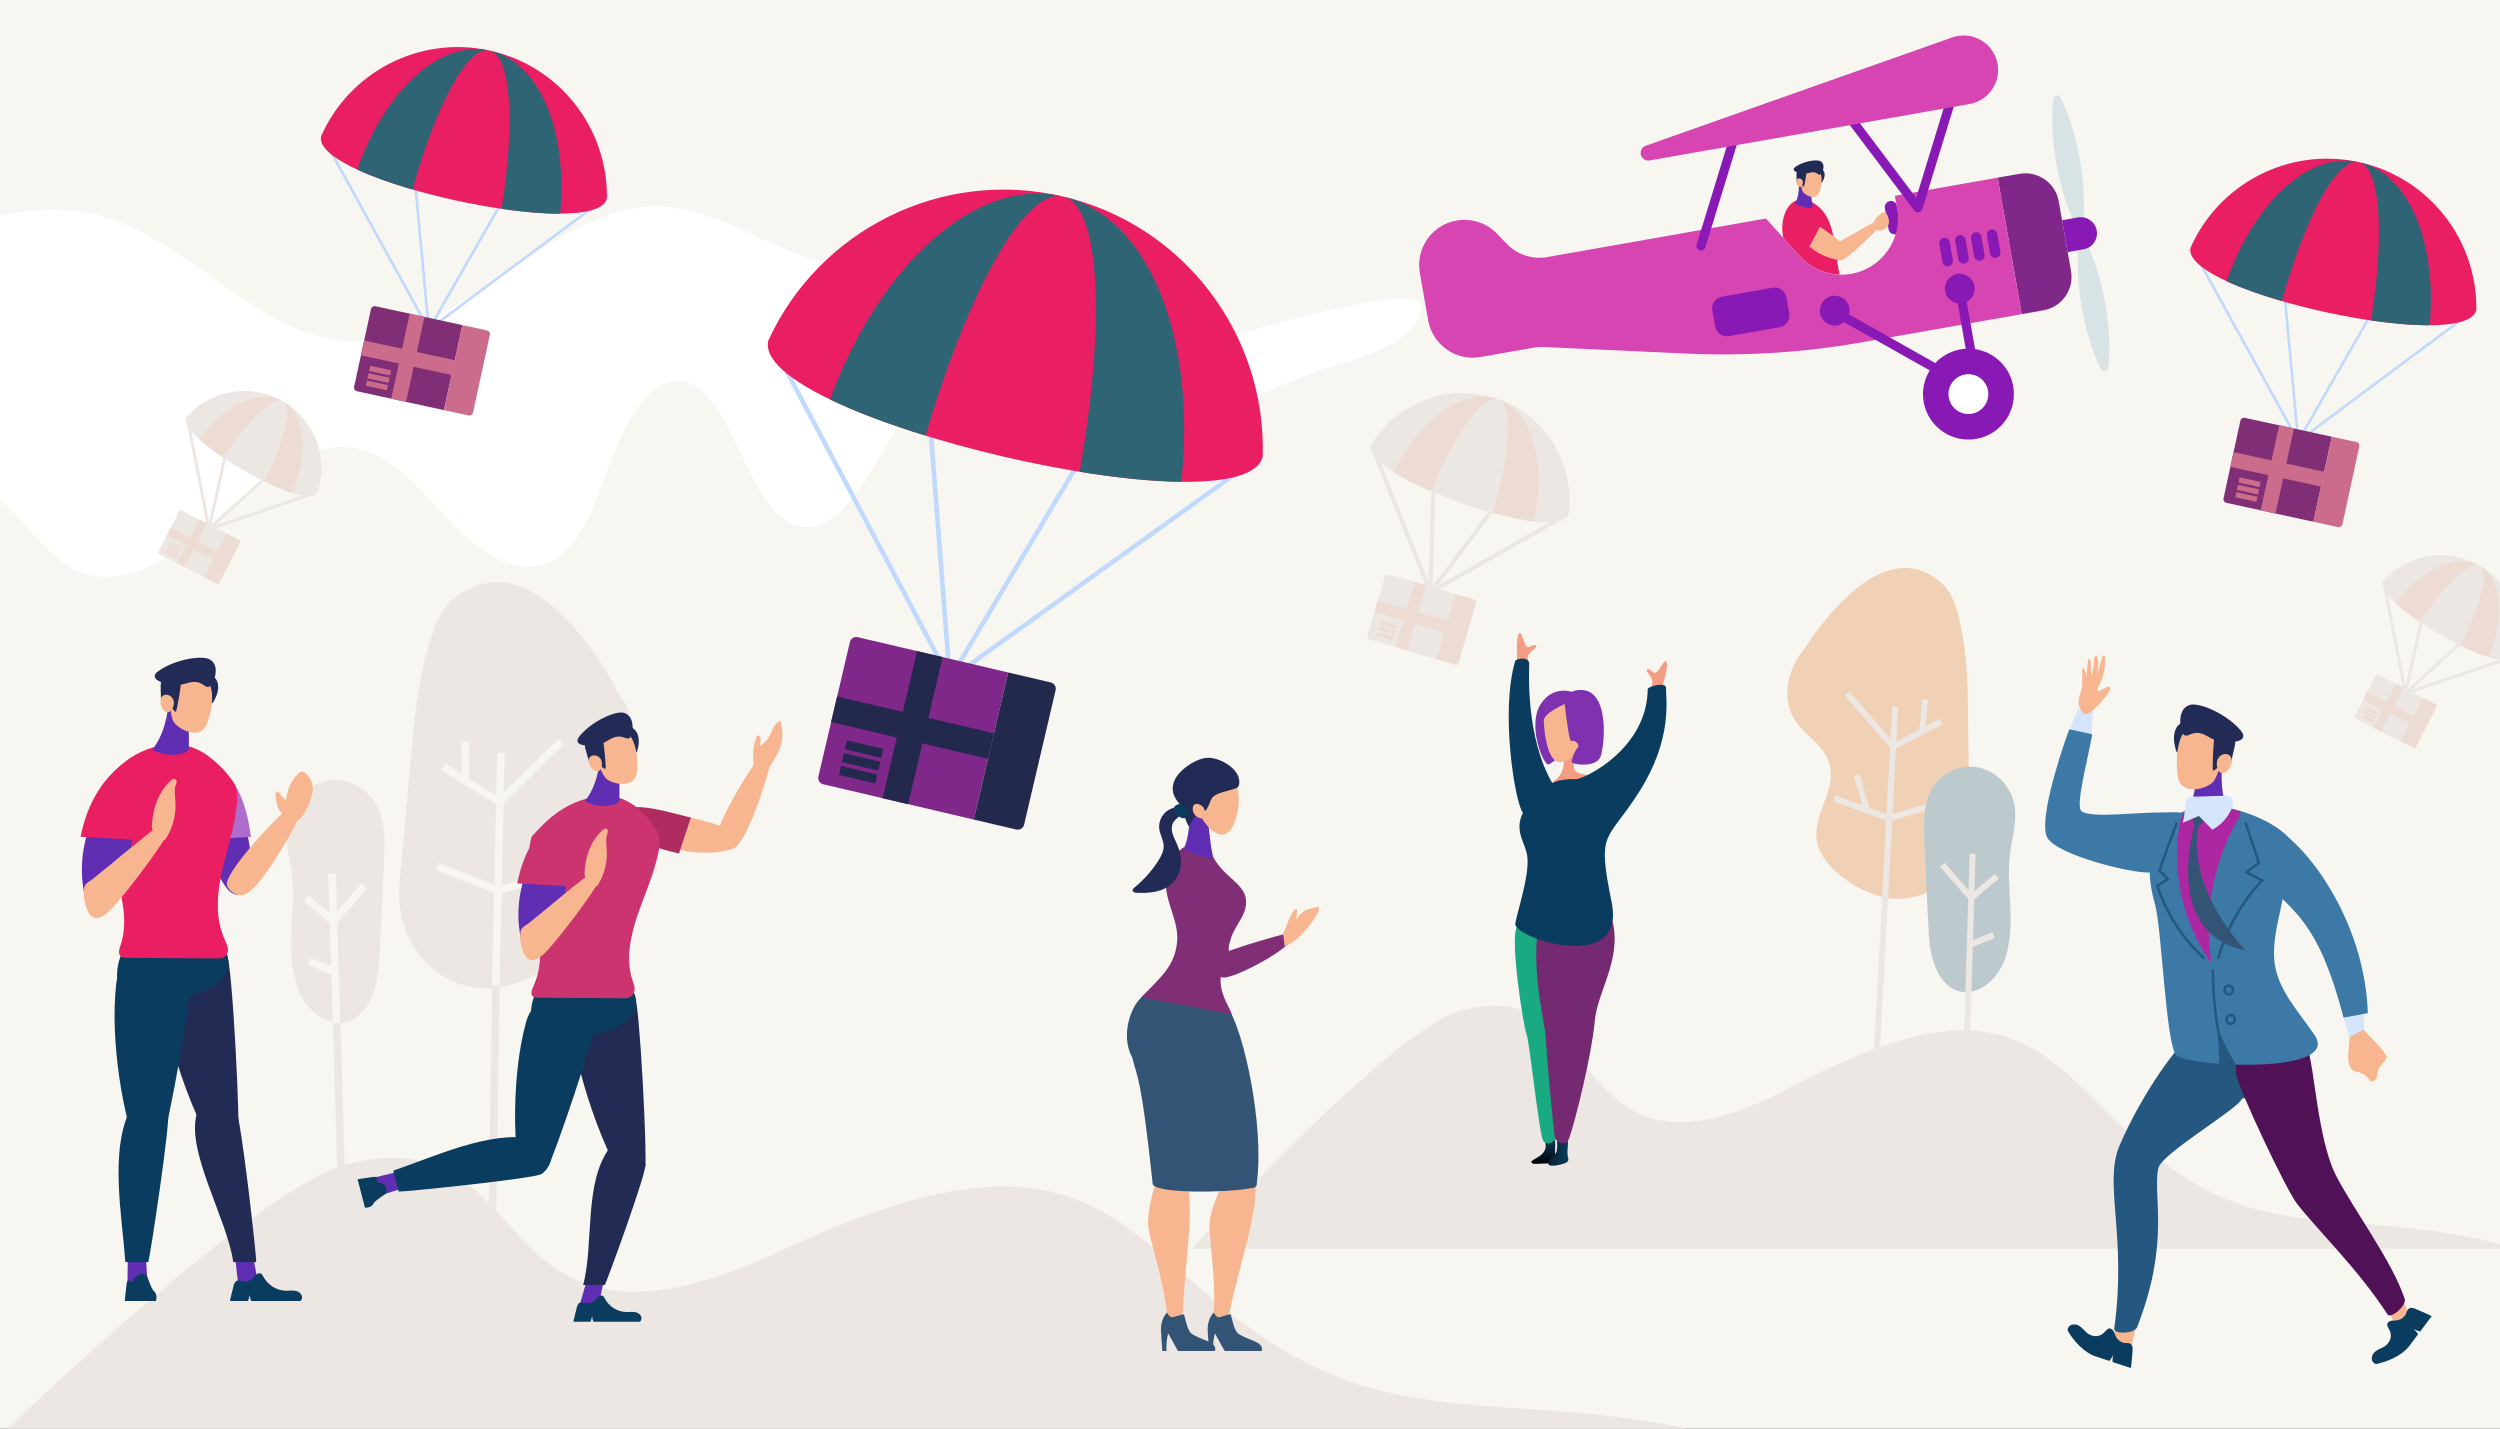 <svg xmlns="http://www.w3.org/2000/svg" xmlns:xlink="http://www.w3.org/1999/xlink" enable-background="new 0 0 700 400" viewBox="0 0 700 400"><rect x="0" y="0" width="700" height="400" fill="#333333" stroke="none"/><defs fill="#000000"><rect id="a" width="700" height="400" y="0" fill="#000000"/></defs><clipPath id="b" fill="#000000"><use overflow="visible" xlink:href="#a" fill="#000000"/></clipPath><g clip-path="url(#b)"><rect width="700" height="400" fill="#f7f6f0"/><path fill="#80278a" d="M565.444,48.671l-6.097,1.075l6.737,38.209l6.097-1.075c5.163-0.91,8.611-5.834,7.701-10.998      l-3.44-19.511C575.531,51.208,570.607,47.761,565.444,48.671z"/><path fill="#8919b5" d="M529.161,56.298L529.161,56.298c-0.934,0.165-1.558,1.056-1.393,1.99l1.044,5.92       c0.165,0.934,1.055,1.558,1.99,1.393h0c0.934-0.165,1.558-1.056,1.393-1.99l-1.044-5.92       C530.986,56.757,530.095,56.133,529.161,56.298z"/><path fill="#e91e63" fill-rule="evenodd" d="M499.329,66.602l4.539,5.059       c2.903,3.236,6.973,5.09,11.225,5.234c-1.747-7.677-0.838-17.273-8.391-20.574c-5.365-2.345-8.547,4.061-7.448,9.898       C499.278,66.35,499.304,66.476,499.329,66.602z" clip-rule="evenodd"/><path fill="#222b56" fill-rule="evenodd" d="M510.223,50.978c-0.197,0.325-0.445,0.236-0.43-0.141       c0.048-1.206,0.091-1.394-0.447-2.479c-0.296-0.597-0.392-0.648-0.117-0.848C510.143,46.847,511.855,48.286,510.223,50.978z" clip-rule="evenodd"/><path fill="#602eb3" d="M506.459,51.514c-0.722-1.666-2.115-1.825-2.802-1.264c0.122,3.349-0.105,4.89-1.047,6.907       c1.778,0.719,4.515,1.629,4.945,0.69C507.53,57.582,506.832,52.375,506.459,51.514z"/><path fill="#f7b690" d="M505.138,47.913c1.235-1.508,3.718-1.221,4.604,0.658c0.811,1.72-0.113,5.337-0.829,6.086       c-1.252,1.311-3.881-0.216-4.243-1.207C504.141,51.999,504.1,49.181,505.138,47.913z"/><path fill="#222b56" fill-rule="evenodd" d="M505.779,48.412c0.074,0.277-0.601,3.94-0.701,3.897       c-0.359-0.151-0.811-1.183-1.49-1.149c-0.217,0.011-0.517,0.15-0.523-0.285c-0.036-2.756-0.145-2.616,0.347-2.866       C504.497,47.46,505.647,47.919,505.779,48.412z" clip-rule="evenodd"/><path fill="#222b56" fill-rule="evenodd" d="M502.776,46.673c2.258-1.564,5.948-2.138,7.011-1.504       c1.583,0.944,0.398,3.604-0.2,3.747c-0.273,0.065-0.521-0.151-0.752-0.31c-1.095-0.757-2.083-0.189-2.911-0.042       C504.46,48.824,500.853,48.006,502.776,46.673z" clip-rule="evenodd"/><path fill="#f7b690" d="M502.992,50.736c-0.045,0.444,0.091,0.904,0.371,1.253c0.801,0.996,1.619-0.339,1.437-1.174       C504.583,49.818,503.114,49.527,502.992,50.736z"/><path fill="#f7b690" d="M506.79,69.187c-2.496-2.064-4.373-4.868-5.33-7.963c-0.172-0.557-0.28-1.254,0.153-1.645       c0.236-0.213,0.583-0.268,0.897-0.217c0.314,0.051,0.604,0.194,0.887,0.34c3.301,1.694,6.34,3.847,9.367,5.993       c0.93,0.659,1.871,1.328,2.603,2.202c0.732,0.874,1.244,1.989,1.162,3.126c-0.043,0.595-0.314,1.475-0.895,1.773       c-0.467,0.239-1.242-0.045-1.711-0.147c-1.663-0.362-3.27-0.979-4.749-1.819C508.334,70.352,507.534,69.802,506.79,69.187z"/><path fill="#e91e63" fill-rule="evenodd" d="M502.112,58.88c-1.83-0.736-2.512,0.946-2.026,2.705       c1.01,3.655,3.103,5.913,6.169,8.141l3.435-6.44C507.266,61.474,504.919,60.008,502.112,58.88z" clip-rule="evenodd"/><path fill="#f7b690" d="M525.269,61.983c0.579,0.042,0.998,0.636,1.031,1.215c0.033,0.58-8.06,8.316-9.862,9.27       c-0.548,0.29-1.201,0.583-1.763,0.319c-0.502-0.235-0.722-0.826-0.823-1.371c-0.169-0.915-0.2-2.035,0.137-2.919       c0.233-0.61,0.839-0.709,1.362-0.992C517.275,66.464,524.898,61.956,525.269,61.983z"/><path fill="#f7b690" d="M526.885,59.69c0.332-0.199,0.76-0.361,1.092-0.16c0.214,0.129,0.323,0.375,0.419,0.606       c0.3,0.722,0.607,1.485,0.509,2.261c-0.077,0.608-0.414,1.179-0.909,1.54c-0.313,0.228-0.678,0.371-1.048,0.485       c-0.496,0.153-1.06,0.251-1.515,0.002c-0.368-0.201-0.595-0.599-0.687-1.008C524.386,61.818,525.59,60.466,526.885,59.69z"/><path fill="#d645b1" d="M530.563,54.821l0.625,3.545c1.515,8.593-4.222,16.788-12.816,18.303      c-5.375,0.948-10.859-0.946-14.504-5.009l-9.398-10.476l-61.249,10.8c-4.158,0.733-8.409-0.654-11.334-3.699l-2.724-2.835      c-2.925-3.045-7.176-4.432-11.334-3.699c-6.89,1.215-11.49,7.785-10.275,14.675l2.338,13.259      c1.215,6.89,7.785,11.49,14.675,10.275l14.843-2.617c0.917-0.162,1.85-0.222,2.78-0.179l40.054,1.839      c16.443,0.755,32.918-0.307,49.128-3.165l44.714-7.884l-6.737-38.209L530.563,54.821z"/><path fill="#8919b5" d="M552.837,80.083c0.4,2.267-1.114,4.429-3.381,4.828c-2.267,0.4-4.429-1.114-4.828-3.381      c-0.4-2.267,1.114-4.429,3.381-4.829C550.275,76.302,552.437,77.816,552.837,80.083z"/><path fill="#8919b5" d="M517.831,86.255c0.4,2.267-1.114,4.429-3.381,4.829c-2.267,0.4-4.429-1.114-4.828-3.381      c-0.4-2.267,1.114-4.429,3.381-4.828C515.27,82.474,517.432,83.988,517.831,86.255z"/><path fill="#8919b5" d="M553.857,111.153c-0.216,0-0.433-0.055-0.629-0.165l-40.513-22.825      c-0.617-0.347-0.835-1.129-0.487-1.745c0.347-0.617,1.127-0.836,1.745-0.487l38.152,21.494l-4.654-26.396      c-0.123-0.697,0.342-1.361,1.039-1.485c0.699-0.124,1.362,0.342,1.484,1.039l5.125,29.065c0.086,0.488-0.117,0.982-0.522,1.268      C554.376,111.073,554.117,111.153,553.857,111.153z"/><circle cx="551.153" cy="110.348" r="12.728" fill="#8919b5" transform="rotate(-50.676 551.165 110.334)"/><path fill="#fff" d="M556.646,109.38c0.535,3.034-1.491,5.926-4.524,6.462c-3.034,0.535-5.926-1.491-6.461-4.524      s1.491-5.926,4.524-6.461C553.218,104.32,556.111,106.346,556.646,109.38z"/><path fill="#8919b5" d="M476.28,70.172c-0.125,0-0.251-0.019-0.376-0.057c-0.677-0.207-1.057-0.924-0.85-1.6l9.569-31.22      c0.208-0.677,0.925-1.054,1.6-0.85c0.677,0.207,1.057,0.924,0.85,1.6l-9.569,31.22C477.336,69.817,476.828,70.172,476.28,70.172      z"/><path fill="#8919b5" d="M537.026,59.46c-0.398,0-0.778-0.185-1.023-0.509l-19.67-26.064      c-0.426-0.565-0.314-1.368,0.251-1.795c0.566-0.425,1.368-0.313,1.795,0.251l18.158,24.061l8.834-28.82      c0.208-0.677,0.925-1.055,1.6-0.849c0.677,0.207,1.057,0.924,0.85,1.6l-9.57,31.22c-0.141,0.46-0.528,0.803-1.002,0.887      C537.175,59.454,537.1,59.46,537.026,59.46z"/><path fill="#d645b1" d="M551.487,29.121l-89.601,15.799c-1.161,0.205-2.268-0.571-2.473-1.732l0,0      c-0.181-1.028,0.407-2.036,1.391-2.383l85.784-30.315c5.631-1.99,11.702,1.553,12.739,7.435v0      C560.254,23.181,556.744,28.194,551.487,29.121z"/><path fill="#d8e3e6" d="M583.288,62.204c0.459-5.165,0.188-11.242-0.94-17.639c-1.128-6.396-2.951-12.2-5.15-16.896      c-0.661-1.413-2.222-1.138-2.36,0.416c-0.459,5.165-0.188,11.242,0.94,17.639s2.951,12.199,5.15,16.896      C581.589,64.033,583.149,63.757,583.288,62.204z M581.961,68.477c-0.459,5.165-0.188,11.243,0.94,17.639      c1.128,6.396,2.952,12.2,5.15,16.896c0.661,1.413,2.222,1.137,2.36-0.416c0.459-5.165,0.188-11.243-0.94-17.639      c-1.128-6.396-2.952-12.2-5.15-16.896C583.659,66.648,582.099,66.923,581.961,68.477z"/><path fill="#8919b5" d="M583.411,69.803l-4.462,0.787l-1.574-8.925l4.462-0.787c2.464-0.434,4.815,1.211,5.249,3.676l0,0      C587.521,67.018,585.875,69.368,583.411,69.803z"/><path fill="#8919b5" d="M498.291,91.617l-14.178,2.5c-1.813,0.32-3.543-0.891-3.863-2.705l-0.793-4.495      c-0.32-1.813,0.891-3.543,2.705-3.863l14.177-2.5c1.814-0.32,3.543,0.891,3.863,2.705l0.793,4.495      C501.315,89.568,500.104,91.298,498.291,91.617z"/><path fill="#8919b5" d="M544.201,66.602L544.201,66.602c-0.799,0.141-1.333,0.903-1.192,1.702l0.893,5.065      c0.141,0.799,0.903,1.333,1.702,1.192l0,0c0.799-0.141,1.333-0.903,1.192-1.702l-0.893-5.065      C545.763,66.995,545.001,66.462,544.201,66.602z M548.641,65.82c-0.799,0.141-1.333,0.903-1.192,1.702l0.893,5.065      c0.141,0.799,0.903,1.333,1.702,1.192c0.799-0.141,1.333-0.903,1.192-1.702l-0.893-5.065      C550.202,66.212,549.44,65.679,548.641,65.82z M553.08,65.037c-0.799,0.141-1.333,0.903-1.192,1.702l0.893,5.065      c0.141,0.799,0.903,1.333,1.702,1.192c0.799-0.141,1.333-0.903,1.192-1.702l-0.893-5.065      C554.641,65.43,553.879,64.896,553.08,65.037z M557.519,64.254c-0.799,0.141-1.333,0.903-1.192,1.702l0.893,5.065      c0.141,0.799,0.903,1.333,1.702,1.192c0.799-0.141,1.333-0.903,1.192-1.702l-0.893-5.065      C559.081,64.647,558.318,64.113,557.519,64.254z"/><path fill="#fff" d="M315.373,101.322c-21.471-0.381-29.622-23.622-51.093-24.004     c-11.75-0.209-23.59-0.431-35.085-4.026c-15.108-4.724-29.543-15.235-44.986-15.444c-30.637-0.415-56.776,39.432-87.39,37.635     c-22.64-1.329-41.719-25.145-63.668-33.44c-19.612-7.412-40.646-1.921-59.308,9.655c-18.662,11.575-35.368,28.925-51.91,46.138     c-9.318,9.696-19.73,22.752-18.456,39.463c1.383,18.15,15.345,27.097,27.182,32.472c6.942,3.152,14.045,6.338,21.304,5.952     c7.259-0.386,14.832-5.018,18.507-14.257c5.276-13.264,1.87-33.287,10.165-42.606c5.827-6.547,14.365-3.562,20.593,2.127     c6.228,5.689,11.509,13.769,18.319,17.747c13.696,8.001,28.899-2.641,41.558-13.751c12.659-11.11,26.754-23.47,41.143-18.815     c9.818,3.176,17.609,13.741,25.973,21.961s19.266,14.352,28.267,7.754c7.456-5.465,11.103-17.759,15.206-28.442     c4.103-10.683,10.692-21.64,18.994-20.697c14.692,1.669,18.197,36.853,32.712,40.602c7.718,1.993,14.882-6.183,20.14-14.749     s10.269-18.539,17.732-22.059c13.263-6.254,26.121,10.569,39.808,14.343c9.519,2.625,19.249-1.217,28.582-5.027     c12.83-5.238,25.661-10.476,38.491-15.714c5.174-2.113,30.131-6.791,29.862-18.466     C397.801,76.339,323.572,101.322,315.373,101.322z"/><g><path fill="#ede7e4" d="M369.073,383.206c-55.481-26.236-53.368-78.532-150.161-33.083     c-85.41,40.103-65.523-37.993-121.421-24.262c-25.135,6.174-97.186,75.951-97.841,76.473h482.682     C436.314,390.206,401.929,398.743,369.073,383.206z"/><path fill="#ede7e4" d="M617.379,332.938c-42.595-22.843-40.973-68.376-115.284-28.805     c-65.572,34.917-50.305-33.08-93.219-21.125c-19.297,5.376-74.613,66.128-75.116,66.583h370.573     C669.003,339.033,642.604,346.465,617.379,332.938z"/><path fill="#ede7e4" d="M161.22,232.54c2.279-6.893,9.94-9.508,13.824-15.476c4.475-6.876,2.743-16.812-1.945-23.152       c-0.301-0.407-22.836-45.659-46.438-25.936c-6.833,5.71-10.034,26.738-10.884,36.128c-1.301,14.374-2.601,28.749-3.902,43.123       c-1.705,18.848,13.39,33.079,30.403,28.689c7.054-1.82,18.288-7.704,21.019-15.747       C166.532,250.643,158.105,241.961,161.22,232.54z"/><rect width="86.895" height="2.109" x="94.74" y="318.279" fill="#ede7e4" transform="rotate(-89.112 138.199 319.332)"/><rect width="65.121" height="2.109" x="106.982" y="242.283" fill="#f7f6f0" transform="rotate(-88.716 139.544 243.348)"/><polygon fill="#f7f6f0" points="140.099 225.921 123.552 215.691 124.644 213.85 139.799 223.22 156.379 206.815 157.847 208.36"/><polygon fill="#f7f6f0" points="139.358 250.389 122.135 243.663 122.889 241.654 139.47 248.129 158.539 242.863 159.09 244.94"/><polygon fill="#f7f6f0" points="148.213 247.49 146.248 246.711 150.724 234.947 152.69 235.725"/><rect width="2.109" height="11.038" x="129.214" y="207.584" fill="#f7f6f0" transform="rotate(-.619 130.257 213.074)"/><g><path fill="#ede7e4" d="M107.51,241.51c0.322-6.196,0.476-12.979-3.22-17.906c-3.186-4.245-9.02-6.158-14.067-4.721       c-5.047,1.437-9.037,6.076-9.903,11.349c-0.778,4.74,0.771,9.511,1.365,14.278c1.375,11.024-2.285,22.813,1.996,33.032       c2.344,5.596,8.348,10.435,13.978,8.424c6.032-2.154,8.107-10.229,8.461-16.014C106.699,260.485,107.018,250.984,107.51,241.51       z"/><polygon fill="#ede7e4" points="94.522 330.468 93.192 286.463 95.3 286.397 96.629 330.402"/><polygon fill="#f7f6f0" points="93.192 286.463 91.931 244.71 94.038 244.644 95.3 286.397"/><polygon fill="#f7f6f0" points="93.496 259.448 85.015 252.297 86.358 250.638 93.276 256.471 101.315 247.286 102.888 248.719"/><polygon fill="#f7f6f0" points="93.426 273.111 86.289 270.23 87.065 268.229 94.201 271.111"/></g><g><path fill="#f1d1b6" d="M512.307,214.159c-1.432-5.743-7.495-8.352-10.286-13.446      c-3.216-5.868-1.205-13.828,2.988-18.681c0.269-0.312,21.326-35.636,39.295-18.122c5.203,5.071,6.522,22.352,6.641,30.032      c0.182,11.757,0.363,23.514,0.545,35.271c0.238,15.416-12.888,26.018-26.439,21.374c-5.618-1.925-14.384-7.416-16.113-14.121      C506.891,228.525,514.264,222.007,512.307,214.159z"/><polygon fill="#ede7e4" points="524.723 325.443 523.04 325.35 529.822 197.772 531.505 197.865"/><polygon fill="#ede7e4" points="529.868 210.101 516.53 194.723 517.792 193.583 530.268 207.967 543.158 201.312 543.919 202.846"/><polygon fill="#ede7e4" points="528.977 230.024 513.288 224.349 513.851 222.728 529.022 228.216 542.889 224.005 543.37 225.654"/><polygon fill="#ede7e4" points="521.977 227.12 519.056 217.282 520.67 216.783 523.589 226.622"/><polygon fill="#ede7e4" points="539.083 204.888 537.405 204.737 538.173 195.78 539.852 195.931"/></g><g><path fill="#bccace" d="M538.847,236.117c-0.299-5.751-0.442-12.046,2.989-16.619c2.957-3.94,8.372-5.716,13.056-4.382      c4.684,1.333,8.388,5.639,9.191,10.533c0.722,4.399-0.715,8.827-1.267,13.252c-1.276,10.231,2.121,21.174-1.852,30.658      c-2.176,5.194-7.748,9.685-12.973,7.819c-5.599-1.999-7.525-9.493-7.853-14.863C539.6,253.728,539.304,244.91,538.847,236.117z"/><polygon fill="#ede7e4" points="550.148 339.158 548.463 339.105 551.486 239.03 553.171 239.083"/><polygon fill="#ede7e4" points="551.868 252.574 543.239 242.715 544.495 241.569 552.045 250.194 558.565 244.695 559.639 246.022"/><polygon fill="#ede7e4" points="551.87 265.318 551.249 263.719 557.873 261.044 558.493 262.643"/></g></g><g><path fill="#f7b690" d="M591.197,375.838c-0.162,0.549-0.309,1.202,0.028,1.656c0.24,0.323,0.654,0.434,1.04,0.503     c1.435,0.255,2.919,0.203,4.335-0.153c0.677-2.983,1.355-5.965,2.032-8.948c0.041-0.179-2.902-0.048-3.161,0     c-0.684,0.127-1.746,0.289-2.278,0.821c-0.589,0.587-0.716,1.799-0.946,2.574C591.896,373.473,591.547,374.656,591.197,375.838z"/><path fill="#f7b690" d="M670.866,371.3c0.203,0.424,0.445,0.886,0.872,1.04c0.585,0.212,1.179-0.251,1.641-0.682     c0.695-0.648,1.439-1.396,1.511-2.368c0.053-0.711-0.272-1.387-0.588-2.019c-0.547-1.093-1.093-2.186-1.639-3.278     c-0.205-0.409-0.473-0.868-0.91-0.928c-0.392-0.054-0.741,0.241-1.036,0.518c-0.627,0.587-1.266,1.163-1.881,1.763     c-0.5,0.488-0.445,0.761-0.157,1.373C669.396,368.246,670.084,369.809,670.866,371.3z"/><path fill="#255880" d="M593.471,320.755c6.024-14.073,16.819-29.633,21.25-31.524c5.204-2.221,13.639,2.76,15.116,8.696     c0.855,3.435-0.288,7.19-2.229,10.001c-2.419,3.505-22.411,15.178-23.277,19.163c-1.671,7.685,3.468,20.585-5.958,44.561     c-0.71,1.806-6.674,2.024-6.391,0.334C595.606,346.129,588.907,331.418,593.471,320.755z"/><path fill="#255880" d="M625.069,307.268c4.53,0.951,9.125-0.797,13.473-2.52c1.963-0.778,3.968-1.581,5.592-3.052     c1.624-1.471,2.824-3.763,2.581-6.103c-0.344-3.297-3.237-5.39-5.921-6.721c-6.398-3.174-13.818-5.138-20.84-4.757     c-2.098,0.114-6.221,1.048-6.221,6.154C613.733,297.222,623.36,306.909,625.069,307.268z"/><path fill="#511157" d="M626.154,300.903c-1.199-9.553,7.978-12.834,13.35-11.839c3.108,0.576,5.627,3.338,7.055,6.519     c1.271,2.832,2.552,23.535,7.321,33.156c4.536,9.151,15.886,24.216,19.433,34.934c0.619,1.871-3.893,5.753-4.805,4.355     c-8.394-12.867-19.115-23.046-25.282-30.893C640.041,333.081,626.592,304.388,626.154,300.903z"/><path fill="#d5e5fd" d="M580.827,205.086c1.459,0.719,3.036,1.193,4.657,1.424c0.269-3.109,0.464-5.804,0.569-7.625      c0.045-0.777-3.644-1.398-4.296-0.086c-0.457,0.919-1.263,2.902-2.211,5.496C579.937,204.607,580.376,204.864,580.827,205.086z"/><path fill="#3c79a6" d="M585.818,205.613c-1.279,7.432-4.905,20.336-2.921,21.603c3.018,1.927,15.244,0.179,22.866,0.268      c3.254,0.038,6.738-0.813,8.084,2.779c1.014,2.707,0.388,6.214-1.456,8.726c-2.546,3.468-6.791,5.156-10.725,5.319      c-4.887,0.203-25.447-4.825-28.37-9.681c-2.479-4.119,2.71-21.165,6.094-30.428L585.818,205.613z"/><path fill="#f7b690" d="M581.986,196.476c0.024-1.155,0.536-2.229,0.802-3.349c0.302-1.273,0.285-2.602,0.266-3.914      c-0.012-0.807-0.023-1.615-0.035-2.422c0.736,0.716,1.176,1.755,1.191,2.807c0.141-1.515,0.282-3.031,0.423-4.547      c0.015-0.164,0.043-0.351,0.175-0.441c0.155-0.105,0.375-0.007,0.474,0.156c0.099,0.163,0.111,0.366,0.119,0.559      c0.057,1.344,0.113,2.688,0.17,4.031c0.48-1.522,0.748-3.118,0.792-4.72c0.006-0.232,0.011-0.476,0.118-0.679      c0.107-0.204,0.354-0.347,0.555-0.249c0.169,0.083,0.238,0.294,0.281,0.485c0.339,1.491,0.18,3.051,0.02,4.574      c0.409-1.591,0.818-3.182,1.227-4.773c0.049-0.191,0.121-0.409,0.299-0.474c0.167-0.062,0.357,0.053,0.447,0.213      c0.09,0.16,0.104,0.354,0.112,0.54c0.126,2.839-0.557,5.711-1.938,8.157c-0.1,0.176-0.205,0.357-0.232,0.56      s0.048,0.437,0.226,0.523c0.193,0.093,0.415-0.016,0.602-0.123c0.487-0.279,0.974-0.558,1.461-0.837      c0.219-0.126,0.447-0.254,0.696-0.278c0.249-0.024,0.528,0.086,0.632,0.324c0.128,0.292-0.044,0.624-0.215,0.891      c-1.435,2.237-3.211,4.234-5.239,5.891c-0.715,0.585-1.691,0.999-2.305,0.065C582.501,198.524,581.961,197.648,581.986,196.476z      "/><path fill="#f7b690" d="M661.56,288.064l-3.719,1.908c0.179,0.627-0.466,5.057-0.358,6.507      c0.109,1.451,0.703,3.341,2.083,3.548c3.176,0.474,3.785,2.633,4.455,2.76c0.716,0.137,1.323-0.575,1.533-1.297      c0.21-0.721,0.19-1.514,0.482-2.202c0.575-1.354,1.631-1.806,2.214-3.156C668.679,295.144,661.837,288.437,661.56,288.064z"/><path fill="#d5e5fd" d="M661.912,283.911l-5.707,1.037c0.425,1.336,1.565,5.209,1.668,5.465l3.992-2.23      C662.044,286.756,661.84,285.355,661.912,283.911z"/><path fill="#3c79a6" d="M627.575,242.473c-0.392-3.256,1.173-11.28,4.535-11.976c7.694-1.593,29.901,22.933,30.89,53.189      l-6.795,1.263C649.334,258.835,642.726,253.949,627.575,242.473z"/><g><path fill="#222b56" fill-rule="evenodd" d="M609.303,210.163c0.263,0.829,0.835,0.756,0.985-0.094      c0.481-2.719,0.48-3.163,2.153-5.31c0.92-1.182,1.151-1.245,0.659-1.835C611.473,200.972,607.123,203.304,609.303,210.163z" clip-rule="evenodd"/><path fill="#602eb3" d="M616,215.714c1.689-3.761,4.746-4.018,6.211-2.676c-0.491,7.668,0.189,10.799,2.116,15.497      c-3.937,1.508-10.023,0.114-10.9-2.071C613.5,225.856,615.127,217.658,616,215.714z"/><path fill="#f7b690" d="M621.636,205.935c-1.905-4.007-7.344-4.645-10.143-0.904c-2.563,3.426-2.338,11.987-1.173,14.032      c2.039,3.575,8.386,1.518,9.637-0.51C621.789,215.581,623.239,209.305,621.636,205.935z"/><path fill="#222b56" fill-rule="evenodd" d="M620.027,206.72c-0.292,0.58-0.623,9.116-0.387,9.073      c0.839-0.153,2.302-2.227,3.736-1.799c0.458,0.137,1.031,0.602,1.254-0.367c1.409-6.141,1.575-5.773,0.644-6.584      C623.223,205.253,620.548,205.686,620.027,206.72z" clip-rule="evenodd"/><path fill="#222b56" fill-rule="evenodd" d="M627.275,204.382c-4.061-4.661-11.659-7.847-14.234-6.977      c-3.834,1.295-2.591,7.85-1.386,8.478c0.55,0.287,1.185-0.069,1.754-0.306c2.702-1.127,4.536,0.65,6.231,1.406      C622.643,208.321,630.735,208.353,627.275,204.382z" clip-rule="evenodd"/><path fill="#f7b690" d="M624.851,213.351c-0.119,1.016-0.632,1.975-1.398,2.609c-2.19,1.814-3.291-1.592-2.499-3.365      C621.899,210.48,625.175,210.586,624.851,213.351z"/></g><path fill="#0a3c5f" fill-rule="evenodd" d="M674.675,366.305c-0.771,0.347-0.797,1.407-1.25,2.031     c-0.542,0.744-1.403,1.258-2.342,1.367c-0.524,0.061-1.066,0.004-1.578,0.117c-0.513,0.112-1.02,0.458-1.078,0.976     c-0.044,0.388,0.171,0.765,0.352,1.123c1.751,2.799-0.458,4.73-1.268,5.176c-0.863,0.476-1.833,0.788-2.565,1.451     c-0.732,0.664-1.151,1.855-0.588,2.721c0.212,0.326,0.531,0.549,0.888,0.681c3.4-0.681,7.279-2.43,9.266-4.959l2.529-3.363     c-0.114-0.43-0.872-1.214-1.224-1.501c0.417,0.18,1.395,0.662,1.839,0.684l3.219-4.279c-0.224-0.146-0.476-0.261-0.719-0.369     c-1.098-0.485-2.192-0.984-3.295-1.457C676.22,366.429,675.356,365.999,674.675,366.305z" clip-rule="evenodd"/><path fill="#0a3c5f" fill-rule="evenodd" d="M596.764,376.467c-0.575-0.62-1.588-0.304-2.324-0.534     c-0.878-0.275-1.641-0.926-2.045-1.781c-0.225-0.477-0.345-1.008-0.616-1.458c-0.27-0.45-0.761-0.819-1.269-0.709     c-0.382,0.083-0.67,0.406-0.951,0.693c-2.091,2.554-4.628,1.08-5.31,0.456c-0.727-0.665-1.333-1.484-2.196-1.965     c-0.863-0.481-2.125-0.496-2.765,0.314c-0.241,0.305-0.35,0.679-0.361,1.06c1.734,3.003,4.633,6.118,7.664,7.191l3.995,1.32     c0.371-0.246,0.871-1.214,1.03-1.64c-0.037,0.453-0.18,1.533-0.059,1.961l5.085,1.679c0.066-0.259,0.095-0.535,0.119-0.799     c0.108-1.196,0.231-2.392,0.325-3.588C597.141,377.971,597.272,377.014,596.764,376.467z" clip-rule="evenodd"/><g><path fill="#3c79a6" d="M603.344,252.956c-2.002-6.83-2.285-14.765,1.523-20.374c2.237-3.294,5.706-5.454,9.415-6.356      c3.709-0.903,7.644-0.61,11.395,0.392c4.779,1.276,10.515,3.511,14.486,7.24c4.127,3.875,0.038,12.353-1.008,17.839      c-1.046,5.486-2.722,10.924-2.395,16.569c0.489,8.454,6.638,14.59,11.305,21.536c7.51,10.983-33.692,9.072-38.544,5.791      C606.452,293.516,605.346,259.786,603.344,252.956z"/><path fill="#255880" d="M621.427,268.618l-0.7-0.193c2.256-8.187,6.426-15.718,12.073-21.812l-4.411-2.281l3.672-2.889       l-3.68-10.99l0.688-0.231l3.841,11.475l-3.188,2.509l4.263,2.204l-0.331,0.351       C627.923,252.829,623.694,260.387,621.427,268.618z"/><path fill="#255880" d="M617.045,268.707c-6.093-5.518-10.706-12.625-13.338-20.553l-0.089-0.267l2.805-1.799       l-2.213-2.23l4.939-13.679l0.683,0.247l-4.783,13.247l2.522,2.542l-3.086,1.979c2.607,7.701,7.115,14.604,13.047,19.976       L617.045,268.707z"/><path fill="#255880" d="M622.659,297.588c-2.266-8.562-3.414-17.369-3.411-26.177h0.725       c-0.003,8.745,1.137,17.49,3.387,25.991L622.659,297.588z"/><path fill="#255880" d="M624.089,278.784c-0.303,0.001-0.601-0.093-0.861-0.272c-0.341-0.236-0.576-0.594-0.661-1.007       c-0.178-0.86,0.351-1.698,1.179-1.869c0.833-0.174,1.648,0.387,1.826,1.247l0,0c0.086,0.413,0.013,0.834-0.207,1.186       c-0.222,0.357-0.568,0.6-0.973,0.684C624.291,278.774,624.189,278.784,624.089,278.784z M624.048,276.33       c-0.051,0-0.103,0.005-0.154,0.016c-0.437,0.091-0.713,0.545-0.617,1.012c0.048,0.23,0.177,0.428,0.363,0.557       c0.181,0.125,0.397,0.171,0.605,0.128c0.209-0.043,0.388-0.17,0.504-0.358c0.12-0.193,0.16-0.425,0.113-0.655l0,0       C624.777,276.618,624.429,276.33,624.048,276.33z"/><path fill="#255880" d="M624.595,287.014c-0.303,0-0.601-0.094-0.86-0.273c-0.341-0.236-0.576-0.593-0.661-1.006       c-0.179-0.859,0.351-1.698,1.18-1.87c0.83-0.178,1.648,0.388,1.825,1.247c0.089,0.427,0.009,0.859-0.227,1.217       c-0.223,0.34-0.562,0.572-0.953,0.652C624.798,287.004,624.696,287.014,624.595,287.014z M624.555,284.56       c-0.051,0-0.103,0.005-0.154,0.016c-0.437,0.091-0.714,0.545-0.617,1.013c0.048,0.23,0.177,0.428,0.363,0.557       c0.181,0.125,0.395,0.17,0.605,0.127c0.202-0.042,0.377-0.163,0.494-0.341c0.129-0.195,0.172-0.434,0.123-0.672l0,0       C625.284,284.848,624.936,284.56,624.555,284.56z"/><path fill="#255880" d="M620.88,287.424c0.226,0.649,0.537,11.692,0.605,12.167l3.94-0.858l0.678-0.626      C624.186,295.115,622.089,290.904,620.88,287.424z"/><path fill="#ad27a2" d="M627.201,227.832c0.052-0.198,0.091-0.402,0.123-0.607c-0.541-0.191-1.084-0.365-1.627-0.518      c-3.763-1.059-7.706-1.388-11.414-0.481c-0.839,0.205-1.663,0.486-2.465,0.824c-1.283,1.731-1.565,3.651-1.863,6.119      c-0.986,8.153,0.019,16.588,2.822,24.337c1.586,4.384,3.75,8.552,6.451,12.313c-2.141-13.261,0.19-27.176,6.487-38.735      C626.285,230.039,626.893,228.996,627.201,227.832z"/><path fill="#335475" fill-rule="evenodd" d="M628.664,266.082      c-16.897-19.101-13.502-33.663-12.962-34.762c0.226-0.46,1.631-1.232,1.531-1.758c-0.422-2.225-2.533-1.875-3.179-0.647      c0,0-0.32,0.856,0.375,2.202C614.339,231.735,605.381,261.231,628.664,266.082z" clip-rule="evenodd"/><path fill="#d5e5fd" d="M611.113,230.415c1.518-0.652,3.036-1.303,4.554-1.955c1.263,1.28,2.527,2.56,3.79,3.84      c2.277-1.203,4.155-3.192,5.277-5.586c0.273-0.584,0.506-1.207,0.514-1.862c0.008-0.654-0.246-1.348-0.772-1.715      c-0.509-0.356-1.161-0.35-1.767-0.331c-2.594,0.08-5.188,0.16-7.783,0.24c-2.114,0.065-2.585-0.22-2.95,2.016      C611.883,225.635,611.416,230.352,611.113,230.415z"/></g></g><g><path fill="#f7b690" d="M321.449,342.601c0.116,4.099,4.385,14.975,5.46,26.556c0.154,0.728,3.94,0.701,4.142,0.07     c0.512-13.199,3.147-28.694,1.626-36.668c-0.508-2.661-5.367-7.301-7.609-4.228C323.027,331.129,321.353,339.198,321.449,342.601     z"/><path fill="#335475" fill-rule="evenodd" d="M325.142,373.755c-0.081-1.118-0.16-2.258,0.122-3.345     c0.276-1.064,0.675-2.145,1.536-2.861c0.225,0.535,0.797,1.26,1.395,1.284c0.472,0.018,2.813-0.939,3.257-0.782     c0.32,0.113,0.836,4.496,2.247,5.426c1.41,0.93,3.063,1.443,4.614,2.134c0.541,0.241,1.084,0.514,1.48,0.944     c0.396,0.429,0.62,1.049,0.426,1.592c-0.019,0.052-0.048,0.091-0.072,0.136h-10.262c-0.241-0.337-0.447-0.704-0.647-1.065     c-0.718-1.296-1.436-2.591-2.154-3.887c-0.409,1.616-0.565,3.291-0.469,4.952h-1.146     C325.36,376.774,325.251,375.265,325.142,373.755z" clip-rule="evenodd"/><path fill="#f7b690" d="M338.739,341.678c-0.558,4.068,1.909,15.197,1.077,26.753c0.034,0.733,3.809,1.03,4.115,0.423     c2.678-13.022,7.847-28.135,7.642-36.158c-0.069-2.677-4.147-7.685-6.885-4.834C342.195,330.457,339.202,338.302,338.739,341.678     z"/><path fill="#335475" fill-rule="evenodd" d="M338.22,373.755c-0.081-1.118-0.159-2.258,0.122-3.345     c0.275-1.064,0.675-2.145,1.536-2.861c0.225,0.535,0.797,1.26,1.395,1.284c0.472,0.018,2.813-0.939,3.257-0.782     c0.32,0.113,0.836,4.496,2.247,5.426c1.41,0.93,3.063,1.443,4.614,2.134c0.541,0.241,1.084,0.514,1.48,0.944     c0.396,0.429,0.62,1.049,0.426,1.592c-0.019,0.052-0.048,0.091-0.072,0.136h-10.262c-0.241-0.337-0.447-0.704-0.647-1.065     c-0.718-1.296-1.436-2.591-2.154-3.887c-0.409,1.616-0.565,3.291-0.469,4.952h-1.146     C338.438,376.774,338.329,375.265,338.22,373.755z" clip-rule="evenodd"/><path fill="#335475" fill-rule="evenodd" d="M343.617,281.692c-7.827-12.016-22.367-6.904-26.139,0.402     c-2.245,4.348-2.733,9.951-0.422,14.038c1.289,5.803,2.346,3.897,5.712,35.453c1.221,2.723,21.053,2.36,27.218,1.137     c1.793-0.159,1.921-0.427,1.969-1.904C353.906,315.64,348.604,289.348,343.617,281.692z" clip-rule="evenodd"/><path fill="#802e75" fill-rule="evenodd" d="M342.686,270.12c1.09-2.507,1.326-6.427,2.555-8.874     c1.899-3.78,3.669-5.511,3.669-8.672c0-5.069-5.935-6.612-9.087-12.395c-1.723-3.162-4.802-3.13-7.527-3.13     c-2.756,0-5.983,7.364-5.889,10.393c0.188,6.054,3.908,10.755,3.12,16.854c-0.842,6.515-4.794,9.542-9.944,14.943l25.278,4.759     C344.228,281.482,339.875,276.582,342.686,270.12z" clip-rule="evenodd"/><path fill="#802e75" fill-rule="evenodd" d="M328.306,248.107c0.189,2.238,0.837,4.416,1.587,6.542     c2.009,5.694,4.779,11.138,8.219,16.155c0.574,0.837,1.188,1.683,2.055,2.238s2.052,0.761,2.949,0.254     c1.325-0.749,1.414-2.537,1.294-4.013c-0.557-6.871-2.147-13.62-3.733-20.341c-0.583-2.469-1.253-5.091-3.165-6.826     c-1.762-1.599-5.016-2.356-7.244-1.193C328.097,242.057,328.133,246.069,328.306,248.107z" clip-rule="evenodd"/><path fill="#802e75" fill-rule="evenodd" d="M360.221,261.47c0.928,0.334,0.869,1.629,0.491,2.512     c-1.036,2.419-16.549,10.874-18.668,9.602c-1.281-0.769-3.42-3.098-3.378-4.584C338.717,267.207,359.835,261.331,360.221,261.47z     " clip-rule="evenodd"/><path fill="#f7b690" d="M359.27,261.449c1.213-2.617,2.081-5.71,3.313-6.78c1-0.869,0.387,1.524,0.417,2.822     c1.835-3.092,3.262-2.767,5.809-3.531c2.639-0.792-4.893,10.322-9.112,10.888L359.27,261.449z"/><path fill="#602eb3" d="M332.515,226.816c0.442-0.804,5.291,1.607,5.58,2.185c0.288,0.577,0.594,7.111,1.631,11.19      c0.224,0.88-8.822-1.815-8.179-2.88C332.588,235.581,333.652,228.992,332.515,226.816z"/><path fill="#f7b690" d="M346.494,220.927c-1.675-6.702-11.181-5.288-13.438-4.62c-2.257,0.668-2.315,3.748-2.533,6.016      c-0.134,1.4,0.391,2.792,1.255,3.903c0.83,1.068,4.446,2.677,4.65,2.719c1.342,2.23,3.523,4.781,5.741,4.75      c0.999-0.014,1.905-0.632,2.492-1.412c0.587-0.78,0.908-1.712,1.221-2.627C346.853,226.814,347.22,223.835,346.494,220.927z"/><path fill="#222b56" d="M330.041,224.822c-0.828-0.964-1.474-2.11-1.637-3.352c-0.193-1.47,0.314-2.971,1.171-4.2      c1.531-2.194,5.485-5.027,8.68-5.089c3.413-0.067,9.274,3.211,8.718,7.283c-0.167,1.218-0.86,1.227-2.069,1.616      c-1.592,0.513-3.729,0.867-5.05,1.867c-1.58,1.196-0.877,4.079-4.111,5.016c-1.045,0.303-2.119,2.083-2.813,3.467      C332.105,230.525,330.841,225.754,330.041,224.822z"/><path fill="#f7b690" d="M334.34,225.335c-0.169,0.152-0.257,0.371-0.309,0.588c-0.166,0.682-0.035,1.426,0.356,2.017      c0.39,0.591,1.035,1.019,1.746,1.162c0.282,0.057,0.593,0.065,0.839-0.079c0.846-0.497,0.417-2.229,0.01-2.901      C336.559,225.426,335.06,224.689,334.34,225.335z"/><path fill="#222b56" d="M326.422,227.36c-1.355,1.185-2.058,3.029-1.819,4.778c0.226,1.657,1.228,3.181,1.23,4.852      c0.001,1.341-0.646,2.599-1.356,3.752c-1.797,2.917-4.106,5.541-6.797,7.727c-0.294,0.239-0.625,0.55-0.553,0.915      c0.088,0.448,0.682,0.574,1.154,0.595c1.783,0.08,3.587,0.052,5.327-0.332c1.74-0.384,3.423-1.145,4.676-2.371      c1.395-1.365,2.182-3.247,2.355-5.156c0.172-1.909-0.243-3.84-1.008-5.608c-0.445-1.031-1.01-2.019-1.317-3.096      c-0.307-1.076-0.327-2.293,0.278-3.244c0.532-0.836,1.468-1.358,2.081-2.141c0.288-0.368,0.782-1.131,0.7-1.622      c-0.099-0.595-0.823-0.481-1.364-0.456C328.694,226.012,327.398,226.507,326.422,227.36z"/><path fill="#0a3c5f" fill-rule="evenodd" d="M328.805,227.195c0.207,0.427,0.561,0.77,0.922,1.09      c0.31,0.275,0.637,0.544,1.027,0.696c0.39,0.152,0.857,0.172,1.215-0.041c0.448-0.267,0.618-0.836,0.547-1.339      c-0.125-0.881-0.868-2.398-1.916-2.466C329.375,225.055,328.216,225.981,328.805,227.195z" clip-rule="evenodd"/></g><g><path fill="#c0d9fd" d="M120.063,92.621c-0.026,0-0.052-0.003-0.078-0.008c-0.104-0.023-0.194-0.089-0.245-0.183       L91.7,41.522c-0.098-0.178-0.033-0.403,0.145-0.501c0.179-0.098,0.403-0.034,0.501,0.145l27.835,50.537l46.283-34.449       c0.163-0.123,0.394-0.088,0.516,0.076c0.122,0.163,0.088,0.395-0.076,0.516l-46.622,34.702       C120.219,92.596,120.142,92.621,120.063,92.621z"/><path fill="#c0d9fd" d="M120.063,92.621c-0.026,0-0.052-0.003-0.078-0.008c-0.157-0.034-0.274-0.166-0.289-0.327       l-4.269-45.749c-0.019-0.203,0.131-0.383,0.333-0.402c0.197-0.022,0.383,0.13,0.402,0.333l4.161,44.588l22.273-38.851       c0.101-0.177,0.327-0.238,0.503-0.137c0.177,0.101,0.238,0.327,0.137,0.504l-22.852,39.862       C120.316,92.552,120.194,92.621,120.063,92.621z"/><path fill="#e91e63" d="M137.019,14.138c-19.766-4.291-39.3,6.181-47.113,24.021       c-2.704,12.46,77.323,29.83,80.027,17.37C170.219,36.056,156.785,18.428,137.019,14.138z"/><path fill="#2e6473" d="M137.019,14.138c6.059,1.315,7.279,20.178,3.438,44.342c6.007,0.878,11.673,1.369,16.407,1.345       C158.996,36.654,151.002,17.173,137.019,14.138z M100.018,47.487c4.298,1.984,9.658,3.887,15.488,5.578       c6.522-23.583,15.453-40.242,21.512-38.927C123.035,11.103,107.684,25.517,100.018,47.487z"/><path fill="#802e75" d="M105.114,85.744c-0.565-0.123-1.121,0.236-1.244,0.8l-4.724,21.762     c-0.122,0.564,0.236,1.121,0.8,1.244l24.361,5.288l5.167-23.806L105.114,85.744z"/><path fill="#cc6c8c" d="M136.365,92.527l-6.89-1.496l-5.167,23.806l6.89,1.495c0.564,0.123,1.121-0.236,1.244-0.8     l4.724-21.762C137.288,93.207,136.93,92.65,136.365,92.527z"/><rect width="25.974" height="4.234" x="101.213" y="98.063" fill="#cc6c8c" transform="rotate(12.246 114.21 100.19)"/><rect width="24.361" height="4.234" x="102.02" y="98.063" fill="#cc6c8c" transform="rotate(-77.754 114.204 100.185)"/><path fill="#cc6c8c" d="M103.658,102.413l-0.313,1.443l5.882,1.277l0.313-1.443L103.658,102.413z M102.895,105.928     l5.882,1.277l0.313-1.443l-5.882-1.277L102.895,105.928z M102.446,108l5.882,1.277l0.313-1.443l-5.882-1.277L102.446,108z"/></g><g><path fill="#c0d9fd" d="M643.501,123.871c-0.026,0-0.052-0.003-0.078-0.008c-0.104-0.023-0.194-0.089-0.245-0.183       l-28.039-50.908c-0.098-0.178-0.033-0.403,0.145-0.501c0.179-0.098,0.403-0.034,0.501,0.145l27.835,50.537l46.283-34.449       c0.163-0.122,0.394-0.088,0.516,0.076c0.122,0.163,0.088,0.395-0.076,0.516l-46.622,34.702       C643.657,123.846,643.579,123.871,643.501,123.871z"/><path fill="#c0d9fd" d="M643.501,123.871c-0.026,0-0.052-0.003-0.078-0.008c-0.157-0.034-0.274-0.166-0.289-0.327       l-4.269-45.748c-0.019-0.203,0.13-0.383,0.333-0.402c0.197-0.022,0.383,0.13,0.402,0.333l4.161,44.588l22.273-38.851       c0.101-0.177,0.327-0.238,0.504-0.137c0.177,0.101,0.238,0.327,0.137,0.504l-22.852,39.862       C643.754,123.802,643.631,123.871,643.501,123.871z"/><path fill="#e91e63" d="M660.456,45.388c-19.766-4.291-39.3,6.181-47.113,24.021       c-2.704,12.46,77.323,29.83,80.027,17.37C693.657,67.305,680.222,49.678,660.456,45.388z"/><path fill="#2e6473" d="M660.456,45.388c6.059,1.315,7.28,20.178,3.438,44.342c6.007,0.878,11.673,1.369,16.407,1.345       C682.433,67.904,674.439,48.423,660.456,45.388z M623.456,78.737c4.298,1.984,9.658,3.886,15.488,5.578       c6.522-23.582,15.453-40.242,21.512-38.927C646.473,42.353,631.121,56.766,623.456,78.737z"/><path fill="#802e75" d="M628.552,116.994c-0.565-0.123-1.121,0.236-1.244,0.8l-4.724,21.762     c-0.122,0.564,0.236,1.121,0.8,1.244l24.361,5.288l5.167-23.806L628.552,116.994z"/><path fill="#cc6c8c" d="M659.803,123.777l-6.89-1.496l-5.167,23.806l6.89,1.495c0.565,0.123,1.121-0.236,1.244-0.8     l4.724-21.762C660.725,124.457,660.367,123.9,659.803,123.777z"/><rect width="25.974" height="4.234" x="624.65" y="129.313" fill="#cc6c8c" transform="rotate(12.246 637.695 131.445)"/><rect width="24.361" height="4.234" x="625.457" y="129.313" fill="#cc6c8c" transform="rotate(-77.754 637.663 131.439)"/><path fill="#cc6c8c" d="M627.096,133.663l-0.313,1.443l5.882,1.277l0.313-1.443L627.096,133.663z M626.333,137.178     l5.882,1.277l0.313-1.443l-5.882-1.277L626.333,137.178z M625.883,139.25l5.882,1.277l0.313-1.443l-5.882-1.277L625.883,139.25z"/></g><g><path fill="#222b54" fill-rule="evenodd" d="M171.477,324.887c0.886,1.867,2.093,3.973,3.844,4.496      c1.214,0.362,4.626-1.934,5.309-2.856c0.683-0.922-1.434-45.375-2.963-48.082c-2.05-3.631-18.231,1.384-17.674,7.682      c0.713,8.051,3.006,16.617,5.728,24.601C167.355,315.519,169.279,320.255,171.477,324.887z" clip-rule="evenodd"/><path fill="#602eb3" d="M162.095,366.153c1.698,0.262,3.57,0.115,5.426-0.427c0.459-2.086,0.917-4.173,1.376-6.259      c0.058-0.264,0.115-0.54,0.036-0.763c-0.116-0.328-0.493-0.454-0.856-0.522c-1.376-0.255-3.554-0.335-4.104,1.476      C163.317,361.821,162.723,363.989,162.095,366.153z"/><path fill="#222b54" fill-rule="evenodd" d="M180.716,326.017c-0.814-3.694-4.904-11.255-9.839-4.847      c-7.527,9.772-4.488,26.833-7.584,38.634h6.061C169.984,358.661,181.167,328.066,180.716,326.017z" clip-rule="evenodd"/><path fill="#0a3c5f" fill-rule="evenodd" d="M150.828,289.268c1.476,1.162,3.426,1.34,5.256,1.34      c15.064,0,23.782-4.899,21.698-11.819c-2.14-7.108-15.621-5.961-22.663-3.67c-1.518,0.494-3.73,0.972-4.767,2.389      C148.849,279.563,147.243,286.445,150.828,289.268z" clip-rule="evenodd"/><path fill="#f7b690" d="M183.073,236.112c6.61,2.12,13.7,3.498,20.483,2.019c1.462-0.319,3.108-0.973,3.516-2.412      c0.239-0.841,0.157-1.956-0.546-2.476c-3.455-2.554-28.134-8.69-31.882-5.516c-2.477,2.098,1.342,5.184,3.021,6.14      C179.365,234.834,181.216,235.516,183.073,236.112z"/><path fill="#ad2b5e" d="M175.422,233.599c-3.868-2.092-4.093-5.798,0.02-7.187c3.96-1.337,10.966,0.742,17.995,2.525      l-3.327,10.059C184.482,237.653,180.593,236.395,175.422,233.599z"/><path fill="#0a3c5f" fill-rule="evenodd" d="M144.917,324.887c0.218,1.867,0.67,3.973,2.235,4.496      c1.084,0.362,5.318-1.934,6.331-2.856c1.013-0.922,13.831-38.217,13.271-40.923c-0.75-3.63-3.689-5.982-7.004-6.523      c-4.817-0.787-10.741,0.748-12.439,7.046c-2.17,8.051-2.944,16.617-3.08,24.601      C144.149,315.519,144.376,320.255,144.917,324.887z" clip-rule="evenodd"/><path fill="#f7b690" d="M211.236,214.038c0.662-0.796,1.5-1.668,2.531-1.568c0.87,0.085,1.533,0.889,1.731,1.74      c0.198,0.851-5.667,20.105-9.517,22.949c-1.938,1.431-3.947,0.67-5.314-0.999C198.763,233.837,208.824,216.935,211.236,214.038z      "/><path fill="#cc346f" d="M184.09,232.973c1.28,2.27,0.36,5.505-0.317,8.131c-1.448,5.616-3.987,11.058-5.743,16.631      c-1.756,5.573-2.71,11.485-0.931,16.744c0.279,0.824,0.626,1.646,0.604,2.53s-0.518,1.871-1.456,2.271      c-0.55,0.234-1.161,0.235-1.747,0.232c-7.906-0.051-15.813-0.103-23.719-0.154c-0.525-0.003-1.086-0.017-1.485-0.285      c-0.883-0.593-0.41-1.88,0.041-2.865c3.022-6.591,1.869-13.688,0.543-20.334c-1.315-6.594-2.925-14.74-1.013-21.635      c3.174-3.409,9.77-11.32,21.089-11.32C177.897,222.92,182.942,230.936,184.09,232.973z"/><path fill="#602eb3" d="M146.203,247.857c1.588-6.057,4.978-11.629,9.626-15.825c0.837-0.755,1.971-1.512,3.008-1.07      c0.566,0.241,0.944,0.803,1.111,1.395s0.151,1.218,0.126,1.832c-0.286,7.166-1.588,14.247-2.886,21.3      c-0.399,2.167-0.807,4.361-1.743,6.356c-0.936,1.995-2.476,3.8-4.536,4.581c-1.079,0.409-2.843,0.649-3.837-0.127      c-0.8-0.625-0.932-2.215-1.134-3.119c-0.718-3.21-0.944-6.529-0.675-9.807C145.416,251.512,145.729,249.664,146.203,247.857z"/><path fill="#451b37" fill-rule="evenodd" d="M144.403,250.133c-0.011,0.044-0.017,0.088-0.017,0.134      C144.39,250.223,144.398,250.178,144.403,250.133z" clip-rule="evenodd"/><path fill="#cc346f" d="M160.276,230.699c-0.06-1.145-0.281-2.495-1.313-2.995c-1.089-0.527-3.112,0.467-4.034,1.25      c-5.587,4.745-8.696,11.217-10.107,18.405l14.087,0.783C160.114,242.417,160.581,236.539,160.276,230.699z"/><path fill="#f7b690" d="M165.17,244.762c1.117-0.107,2.108,0.889,2.358,1.984c0.25,1.094-12.677,18.451-15.803,20.852      c-0.951,0.731-2.101,1.498-3.257,1.178c-1.032-0.286-1.642-1.341-2.01-2.347c-0.618-1.69-1.039-3.813-0.681-5.608      c0.247-1.238,1.371-1.622,2.276-2.331C151.381,255.885,164.455,244.831,165.17,244.762z"/><path fill="#f7b690" d="M168.675,232.48c0.331-0.303,0.805-0.607,1.194-0.382c0.248,0.144,0.347,0.461,0.327,0.747      c-0.021,0.286-0.137,0.555-0.225,0.827c-0.456,1.406-0.17,2.927-0.079,4.402c0.204,3.302-0.623,6.66-2.336,9.489      c-1.464,2.418-3.996-1.454-3.89-3.151c0.174-2.767,0.777-5.756,2.106-8.204C166.526,234.817,167.508,233.549,168.675,232.48z"/><path fill="#602eb3" d="M173.137,214.983c-0.775-3.422-3.365-4.224-4.87-3.402c-0.965,6.405-1.948,9.252-4.459,12.746       c3.121,2.001,8.45,1.629,9.602,0C173.457,223.814,173.538,216.753,173.137,214.983z"/><path fill="#222b56" fill-rule="evenodd" d="M178.463,210.188c-0.201,0.707-0.708,0.667-0.873-0.043        c-0.529-2.271-0.545-2.645-2.104-4.391c-0.858-0.961-1.064-1.006-0.652-1.52C176.194,202.531,180.124,204.333,178.463,210.188        z" clip-rule="evenodd"/><path fill="#f7b690" d="M167.413,207.083c1.528-3.444,6.304-4.181,8.919-1.135c2.394,2.789,2.525,10.005,1.575,11.769        c-1.662,3.085-7.344,1.587-8.526-0.075C167.649,215.209,166.129,209.979,167.413,207.083z"/><path fill="#222b56" fill-rule="evenodd" d="M168.865,207.685c0.28,0.477,0.9,7.651,0.691,7.623        c-0.746-0.098-2.117-1.79-3.367-1.377c-0.399,0.132-0.887,0.545-1.121-0.263c-1.48-5.118-1.612-4.801-0.822-5.519        C165.987,206.567,168.365,206.833,168.865,207.685z" clip-rule="evenodd"/><path fill="#222b56" fill-rule="evenodd" d="M162.377,205.984c3.406-4.073,9.99-7.035,12.296-6.398        c3.434,0.949,2.589,6.513,1.549,7.086c-0.475,0.262-1.048-0.014-1.56-0.193c-2.428-0.849-3.979,0.715-5.447,1.413        C166.616,209.129,159.474,209.454,162.377,205.984z" clip-rule="evenodd"/><path fill="#f7b690" d="M164.861,213.444c0.144,0.851,0.634,1.639,1.334,2.144c2.003,1.446,2.844-1.461,2.076-2.925        C167.357,210.918,164.468,211.129,164.861,213.444z"/><path fill="#0a3c5f" fill-rule="evenodd" d="M179.614,369.218c0.078-0.867-0.745-1.586-1.592-1.787      c-0.847-0.202-1.732-0.048-2.603-0.058c-2.483-0.029-4.895-1.518-6.034-3.724c-0.156-0.303-0.308-0.638-0.606-0.805      c-0.396-0.223-0.91-0.057-1.261,0.232c-0.351,0.288-0.599,0.682-0.92,1.004c-0.575,0.577-1.397,0.896-2.209,0.884      c-0.681-0.01-1.444-0.53-2.098-0.186c-0.578,0.303-0.733,1.103-0.879,1.673c-0.252,0.982-0.481,1.971-0.721,2.957      c-0.053,0.218-0.105,0.446-0.122,0.671h4.731c0.22-0.31,0.399-1.212,0.493-1.584c0.016,0.383,0.167,1.29,0.41,1.584h13.003      C179.429,369.837,179.585,369.544,179.614,369.218z" clip-rule="evenodd"/><g><path fill="#602eb3" d="M104.104,329.899c0.19,1.78,0.791,3.516,1.743,5.032c1.99-0.638,3.98-1.276,5.97-1.915       c0.251-0.081,0.514-0.168,0.695-0.361c0.265-0.283,0.285-0.713,0.255-1.099c-0.115-1.465-0.589-3.614-2.354-3.207       C108.303,328.835,106.206,329.384,104.104,329.899z"/><path fill="#0a3c5f" fill-rule="evenodd" d="M151.703,328.695c3.211-2.309,4.614-8.518-2.746-9.889       c-11.851-2.207-26.871,4.896-38.845,8.966l1.518,5.867C112.846,333.779,149.918,329.978,151.703,328.695z" clip-rule="evenodd"/><path fill="#0a3c5f" fill-rule="evenodd" d="M103.057,338.091c0.848-0.184,1.453-0.714,1.555-1.125       c0.102-0.411,1.364-1.338,3.23-2.616c0.854-0.585,0.625-2.555-1.242-3.085c-0.606-0.172-1.021-0.37-1.099-0.719       c-0.065-0.292,0.354-0.747-0.05-0.939c-0.357-0.17-1.149-0.036-1.717,0.045c-0.979,0.139-1.962,0.289-2.942,0.434       c-0.217,0.032-0.444,0.067-0.663,0.116l2.052,7.931C102.437,338.167,102.738,338.16,103.057,338.091z" clip-rule="evenodd"/></g><path fill="#f7b690" d="M218.76,202.763c-0.257-1.196-0.48-1.178-1.746,0.223c-1.206,1.335-0.756,3.469-4.175,5.865      c-0.074-0.194,0.226-1.99,0.15-2.182c-0.127-0.323-0.345-0.707-0.691-0.676c-0.294,0.026-0.46,0.341-0.563,0.617      c-1.333,3.567-0.673,6.207-0.791,7.82c-0.205,2.82,4.101,1.126,4.996-0.319C218.37,210.188,219.733,207.291,218.76,202.763z"/><g><path fill="#c0d9fd" d="M265.924,190.783c-0.049,0-0.098-0.006-0.147-0.017c-0.18-0.043-0.334-0.16-0.42-0.324        l-47.218-89.187c-0.166-0.313-0.046-0.7,0.267-0.866c0.313-0.166,0.701-0.046,0.866,0.267l46.874,88.537l81.34-58.478        c0.288-0.207,0.688-0.141,0.894,0.146c0.207,0.287,0.141,0.688-0.146,0.894l-81.937,58.908        C266.188,190.742,266.057,190.783,265.924,190.783z"/><path fill="#c0d9fd" d="M265.924,190.783c-0.048,0-0.098-0.006-0.147-0.017c-0.272-0.064-0.471-0.297-0.493-0.575        l-6.098-79.547c-0.027-0.353,0.237-0.661,0.59-0.688c0.35-0.021,0.661,0.237,0.688,0.59l5.944,77.53l39.782-66.81        c0.182-0.304,0.575-0.405,0.879-0.223c0.304,0.182,0.404,0.575,0.223,0.879l-40.817,68.548        C266.357,190.667,266.146,190.783,265.924,190.783z"/><path fill="#e91e63" d="M297.603,55.014c-34.193-8.016-68.406,9.602-82.483,40.351        c-5.053,21.553,133.384,54.009,138.437,32.455C354.614,94.019,331.797,63.03,297.603,55.014z"/><path fill="#2e6473" d="M297.603,55.014c10.481,2.457,12.058,35.24,4.695,77.082        c10.404,1.696,20.227,2.712,28.446,2.806C335.112,94.736,321.792,60.685,297.603,55.014z M232.409,111.849        c7.404,3.568,16.655,7.025,26.729,10.129c12-40.755,27.984-69.421,38.465-66.964        C273.414,49.343,246.348,73.926,232.409,111.849z"/><path fill="#80278a" d="M240.157,178.414c-0.977-0.229-1.954,0.377-2.183,1.354l-8.826,37.646      c-0.229,0.977,0.377,1.954,1.354,2.182l42.142,9.88l9.655-41.182L240.157,178.414z"/><path fill="#23294d" d="M294.218,191.088l-11.919-2.794l-9.655,41.182l11.919,2.794c0.976,0.229,1.953-0.377,2.182-1.354      l8.826-37.646C295.8,192.294,295.194,191.317,294.218,191.088z"/><rect width="45.1" height="7.352" x="232.967" y="200.061" fill="#23294d" transform="rotate(13.195 255.46 203.699)"/><rect width="42.299" height="7.352" x="234.367" y="200.061" fill="#23294d" transform="rotate(-76.803 255.53 203.735)"/><path fill="#23294d" d="M237.151,207.312l-0.585,2.496l10.175,2.385l0.585-2.496L237.151,207.312z M235.726,213.391      l10.175,2.385l0.585-2.496l-10.175-2.385L235.726,213.391z M234.886,216.975l10.175,2.385l0.585-2.496l-10.175-2.385      L234.886,216.975z"/></g></g><g><path fill="#8031b0" d="M441.179,194.048c0,0-5.976-2.778-9.789,3.097s0.687,17.161,2.187,16.893     c1.5-0.268,10.431-8.693,9.215-10.48C441.577,201.77,441.179,194.048,441.179,194.048z"/><linearGradient id="c" x1="498.618" x2="498.618" y1="325.894" y2="318.425" gradientTransform="matrix(-1 0 0 1 930.887 0)" gradientUnits="userSpaceOnUse" fill="#000000"><stop offset="0" stop-color="#000203" fill="#000000"/><stop offset="1" stop-color="#0a4063" fill="#000000"/></linearGradient><path fill="url(#c)" d="M435.378,319.204c0.224,0.495-0.032,2.855,0,3.273c0.032,0.418,0.489,2.262,0.368,2.827     c-0.12,0.565-1.828,0.393-3.751,0.492c-1.924,0.098-3.126,0.295-3.222-0.467c-0.096-0.762,4.92-1.777,3.892-5.359     C431.923,317.389,435.154,318.709,435.378,319.204z"/><linearGradient id="d" x1="491.75" x2="497.365" y1="322.522" y2="322.522" gradientTransform="matrix(-1 0 0 1 930.887 0)" gradientUnits="userSpaceOnUse" fill="#000000"><stop offset="0" stop-color="#0a3c5f" fill="#000000"/><stop offset="1" stop-color="#051f30" fill="#000000"/></linearGradient><path fill="url(#d)" d="M435.927,319.048c0.433-0.258,2.597-0.737,2.958,0c0.361,0.738-0.036,2.581,0,3.798     c0.036,1.217,0.649,2.028-0.18,2.581c-0.83,0.553-3.547,1.18-4.701,0.885c-1.154-0.295-0.024-2.139,1.203-2.913     C436.432,322.625,435.927,319.048,435.927,319.048z"/><path fill="#f59d83" d="M465.397,192.621c0.24-1.131,1.872-6.146,1.224-7.326c-0.647-1.18-2.431,3.84-3.533,3.042     c-1.01-0.731-1.515-1.303-2.02-0.78c-0.295,0.305,1.683,2.262,1.635,3.294c-0.048,1.033-0.481,1.18-0.144,2.016     C462.896,193.703,465.397,192.621,465.397,192.621z"/><path fill="#f59d83" d="M424.795,184.774c0.031-1.157-0.378-6.426,0.527-7.413c0.905-0.987,1.461,4.324,2.718,3.818     c1.152-0.463,1.776-0.894,2.144-0.263c0.215,0.368-2.164,1.784-2.359,2.798c-0.195,1.014,0.191,1.263-0.332,1.993     C426.97,186.436,424.795,184.774,424.795,184.774z"/><path fill="#1aaa81" d="M424.694,259.65c1.672-3.088,15.771-1.415,16.428,1.907c0.657,3.322-4.532,56.666-5.519,57.466     c-0.987,0.8-2.43,2.029-3.536,0.308c-1.106-1.721-3.824-27.904-4.617-29.674C426.657,287.887,422.73,263.275,424.694,259.65z"/><path fill="#752971" d="M430.408,261.704c0.274-2.832,20.344-6.953,21.091-3.843c2.644,10.997-4.282,19.626-5.004,28.329     c-0.722,8.703-5.498,28.102-7.142,32.562c-0.938,2.544-3.535,1.217-3.968-0.258c-0.433-1.475-2.453-24.781-2.597-28.174     S429.182,274.39,430.408,261.704z"/><path fill="#f59d83" d="M440.821,210.322c0.83,0.295-1.611,5.212,1.166,6.097c2.777,0.885,2.868,0.608,2.868,0.608     s-3.192,4.554-7.701,4.554c-4.509,0-2.236-2.766-2.236-2.766s3.17-1.827,2.902-5.56     C437.55,209.523,440.821,210.322,440.821,210.322z"/><path fill="#f7b690" d="M438.127,197.145c2.405,0,2.597,9.834,2.597,9.834s2.068-1.377,2.068,1.377     c0,2.753-1.972,1.967-1.972,1.967s-0.529,3.048-4.136,3.048c-3.607,0-4.377-9.391-4.425-11.555     C432.212,199.653,438.127,197.145,438.127,197.145z"/><path fill="#0a3c5f" d="M441.319,218.189c2.885-0.359,19.822-8.703,20.038-25.15c0-0.922,5.122-2.139,5.122-0.516     c0,3.614,1.804,14.456-7.431,29.059c-9.234,14.603-11.976,10.424-7.791,31.026c4.184,20.602-27.703,9.95-26.981,5.983     c0.721-3.967,4.184-13.998,3.318-19.16c-0.866-5.163-6.717-9.422,5.591-19.287C436.245,217.692,441.319,218.189,441.319,218.189z     "/><path fill="#0a3c5f" d="M424.264,185.074c0.204-0.68,3.908-1.327,3.908,0.738c0,2.065-1.082,20.872,6.709,33.853     c7.791,12.981-6.283,10.314-8.444,7.923S419.995,199.309,424.264,185.074z"/><path fill="#8031b0" d="M438.127,197.145c0.45,4.125,1.302,10.916,1.95,10.375c0.647-0.541,2.506,0.947,1.625,1.875     c-0.882,0.928-1.467,2.953-1.671,3.852c-0.204,0.898,6.796,1.773,8.046-1.227s2.75-18.628-5.285-18.836     C438.05,193.062,438.127,197.145,438.127,197.145z"/></g><g><path fill="#222b54" fill-rule="evenodd" d="M56.951,316.412c0.939,1.978,2.217,4.208,4.071,4.762     c1.286,0.384,4.899-2.049,5.622-3.025c0.723-0.977-1.519-48.057-3.138-50.923c-2.171-3.845-19.308,1.465-18.718,8.136     c0.755,8.527,3.183,17.599,6.066,26.054C52.586,306.49,54.623,311.507,56.951,316.412z" clip-rule="evenodd"/><path fill="#602eb3" d="M35.69,360.116c1.876,0.278,3.814,0.122,5.621-0.453c-0.127-2.21-0.253-4.419-0.38-6.629     c-0.016-0.279-0.036-0.572-0.186-0.808c-0.219-0.347-0.655-0.481-1.059-0.553c-1.532-0.27-3.862-0.355-3.913,1.563     C35.712,355.528,35.719,357.824,35.69,360.116z"/><path fill="#602eb3" d="M66.767,360.116c1.911,0.278,3.83,0.122,5.563-0.453c-0.409-2.21-0.819-4.419-1.228-6.629     c-0.052-0.279-0.109-0.572-0.289-0.808c-0.264-0.347-0.717-0.481-1.13-0.553c-1.567-0.27-3.907-0.355-3.713,1.563     C66.203,355.528,66.503,357.824,66.767,360.116z"/><path fill="#222b54" fill-rule="evenodd" d="M66.142,310.992c-2.447-3.912-8.344-6.593-10.822,0.193     c-3.779,10.35,8.208,29.709,9.992,42.207h6.419C71.909,352.182,67.5,313.162,66.142,310.992z" clip-rule="evenodd"/><path fill="#0a3c5f" fill-rule="evenodd" d="M35.083,278.689c1.563,1.231,3.629,1.419,5.567,1.419     c15.955,0,25.187-5.189,22.98-12.517c-2.267-7.528-16.545-6.313-24.002-3.887c-1.607,0.523-3.95,1.029-5.048,2.53     C32.987,268.41,31.286,275.698,35.083,278.689z" clip-rule="evenodd"/><path fill="#602eb3" d="M56.905,227.078c0.519,7.334,1.957,14.847,6.083,20.932c0.889,1.311,2.181,2.673,3.757,2.507     c0.921-0.097,1.722-0.731,2.219-1.512c0.497-0.781,0.731-1.7,0.901-2.61c1.337-7.166-0.851-14.468-3.029-21.425     c-0.897-2.865-2.09-7.937-5.006-9.482c-3.038-1.609-4.568,3.361-4.846,5.389C56.701,222.929,56.76,225.016,56.905,227.078z"/><path fill="#ae6dcc" d="M56.555,216.658c0.14-1.213,0.464-2.643,1.591-3.172c1.188-0.558,2.463,0.257,3.387,1.086     c5.601,5.025,7.724,12.118,8.74,19.73l-13.432,0.829C55.945,229.07,55.843,222.844,56.555,216.658z"/><path fill="#0a3c5f" fill-rule="evenodd" d="M36.438,316.412c0.54,1.978,1.368,4.208,3.111,4.762     c1.209,0.384,5.312-2.049,6.232-3.025c0.92-0.977,8.32-40.475,7.279-43.341c-1.396-3.845-4.897-6.335-8.498-6.909     c-5.232-0.833-11.252,0.792-12.007,7.462c-0.965,8.527-0.366,17.599,0.812,26.054C34.074,306.49,35.099,311.507,36.438,316.412z" clip-rule="evenodd"/><path fill="#f7b690" d="M79.429,227.473c0.862-0.678,1.922-1.398,2.967-1.066c0.882,0.28,1.392,1.259,1.41,2.184     c0.017,0.925-10.301,19.578-14.916,21.676c-2.323,1.055-4.236-0.176-5.284-2.206C62.146,245.235,76.292,229.943,79.429,227.473z"/><path fill="#0a3c5f" fill-rule="evenodd" d="M47.08,310.992c-1.515-3.905-7.51-6.99-10.868,0.193     c-5.406,11.566-2.107,28.851-1.11,42.207h6.419C41.987,352.182,47.922,313.162,47.08,310.992z" clip-rule="evenodd"/><path fill="#e91e63" d="M65.358,219.068c1.626,2.404,1.036,5.831,0.631,8.611c-0.867,5.948-2.909,11.711-4.106,17.614     c-1.197,5.903-1.505,12.164,1.004,17.734c0.393,0.872,0.859,1.743,0.94,2.68c0.081,0.937-0.326,1.982-1.272,2.405     c-0.554,0.248-1.202,0.249-1.823,0.245c-8.379-0.054-16.759-0.109-25.138-0.163c-0.557-0.004-1.152-0.018-1.607-0.302     c-1.006-0.628-0.658-1.991-0.297-3.034c2.417-6.98,0.353-14.497-1.841-21.535c-2.176-6.984-4.849-15.611-3.644-22.913     c2.957-3.61,9.003-11.989,20.99-11.989C57.604,208.42,63.9,216.91,65.358,219.068z"/><path fill="#602eb3" d="M24.037,234.831c1.682-6.415,5.272-12.316,10.195-16.76c0.886-0.8,2.088-1.601,3.186-1.133     c0.599,0.255,1,0.851,1.176,1.478c0.176,0.627,0.16,1.29,0.134,1.941c-0.302,7.589-1.681,15.089-3.057,22.559     c-0.422,2.295-0.854,4.619-1.846,6.732c-0.991,2.112-2.622,4.025-4.804,4.852c-1.142,0.433-3.011,0.688-4.064-0.134     c-0.847-0.661-0.987-2.346-1.201-3.304c-0.76-3.4-1-6.915-0.715-10.387C23.204,238.702,23.535,236.744,24.037,234.831z"/><path fill="#451b37" fill-rule="evenodd" d="M22.131,237.242c-0.012,0.046-0.018,0.094-0.018,0.142     C22.117,237.336,22.125,237.289,22.131,237.242z" clip-rule="evenodd"/><path fill="#e91e63" d="M38.942,216.658c-0.063-1.213-0.298-2.643-1.391-3.172c-1.153-0.558-3.296,0.494-4.272,1.324     c-5.918,5.025-9.21,11.88-10.705,19.492l14.919,0.829C38.771,229.07,39.265,222.844,38.942,216.658z"/><path fill="#f7b690" d="M44.125,231.553c1.183-0.114,2.232,0.942,2.497,2.101c0.265,1.159-13.426,19.541-16.736,22.084     c-1.007,0.774-2.225,1.587-3.449,1.248c-1.094-0.303-1.739-1.421-2.129-2.486c-0.655-1.79-1.101-4.039-0.721-5.939     c0.262-1.311,1.452-1.718,2.411-2.469C29.521,243.333,43.368,231.626,44.125,231.553z"/><path fill="#f7b690" d="M47.837,218.545c0.35-0.321,0.853-0.643,1.264-0.405c0.263,0.152,0.368,0.489,0.346,0.791     c-0.022,0.303-0.145,0.587-0.239,0.876c-0.482,1.489-0.18,3.099-0.084,4.662c0.216,3.497-0.66,7.053-2.474,10.05     c-1.551,2.561-4.232-1.54-4.119-3.338c0.184-2.93,0.823-6.096,2.23-8.689C45.561,221.02,46.602,219.678,47.837,218.545z"/><path fill="#222b56" fill-rule="evenodd" d="M59.742,196.547c-0.399,0.668-0.907,0.488-0.881-0.284      c0.082-2.469,0.168-2.855-0.947-5.069c-0.614-1.218-0.812-1.321-0.25-1.734C59.523,188.091,63.048,191.014,59.742,196.547z" clip-rule="evenodd"/><path fill="#602eb3" d="M52.563,200.015c-0.821-3.624-3.563-4.473-5.158-3.603c-1.022,6.784-2.063,9.799-4.722,13.499      c3.306,2.12,8.95,1.725,10.17,0C52.902,209.367,52.988,201.889,52.563,200.015z"/><path fill="#f7b690" d="M49.292,190.338c2.508-3.103,7.596-2.547,9.434,1.287c1.683,3.51-0.163,10.927-1.619,12.471      c-2.547,2.699-7.948-0.392-8.701-2.416C47.303,198.715,47.183,192.948,49.292,190.338z"/><path fill="#222b56" fill-rule="evenodd" d="M50.611,191.352c0.156,0.565-1.179,8.073-1.386,7.987      c-0.737-0.305-1.675-2.412-3.066-2.333c-0.445,0.025-1.057,0.314-1.074-0.577c-0.109-5.641-0.331-5.354,0.674-5.871      C47.974,189.419,50.333,190.344,50.611,191.352z" clip-rule="evenodd"/><path fill="#222b56" fill-rule="evenodd" d="M44.441,187.831c4.602-3.232,12.149-4.455,14.334-3.17      c3.252,1.913,0.861,7.372-0.36,7.673c-0.557,0.138-1.068-0.302-1.543-0.626c-2.251-1.535-4.267-0.361-5.959-0.049      C47.915,192.212,40.52,190.585,44.441,187.831z" clip-rule="evenodd"/><path fill="#f7b690" d="M44.934,196.145c-0.086,0.91,0.199,1.85,0.776,2.56c1.652,2.029,3.31-0.714,2.927-2.422      C48.181,194.246,45.169,193.669,44.934,196.145z"/><path fill="#0a3c5f" fill-rule="evenodd" d="M84.575,363.363c0.082-0.918-0.789-1.679-1.686-1.893     c-0.897-0.214-1.835-0.051-2.757-0.062c-2.63-0.031-5.184-1.607-6.39-3.944c-0.166-0.321-0.327-0.676-0.642-0.853     c-0.42-0.236-0.964-0.06-1.336,0.245c-0.372,0.305-0.635,0.722-0.975,1.063c-0.609,0.611-1.479,0.949-2.34,0.937     c-0.721-0.011-1.529-0.562-2.222-0.197c-0.612,0.321-0.776,1.169-0.931,1.772c-0.267,1.04-0.509,2.088-0.764,3.132     c-0.056,0.231-0.112,0.473-0.129,0.711h5.011c0.233-0.328,0.423-1.284,0.523-1.678c0.017,0.405,0.177,1.366,0.434,1.678h13.771     C84.379,364.018,84.544,363.708,84.575,363.363z" clip-rule="evenodd"/><path fill="#0a3c5f" fill-rule="evenodd" d="M43.811,363.363c0.036-0.918-0.347-1.679-0.741-1.893     s-1.01-1.753-1.826-4.006c-0.373-1.031-2.454-1.319-3.492,0.456c-0.337,0.576-0.65,0.949-1.029,0.937     c-0.317-0.011-0.672-0.562-0.977-0.197c-0.269,0.321-0.341,1.169-0.41,1.772c-0.117,1.04-0.224,2.088-0.336,3.132     c-0.025,0.231-0.049,0.473-0.057,0.711h8.676C43.725,364.018,43.798,363.708,43.811,363.363z" clip-rule="evenodd"/><path fill="#f7b690" d="M83.307,224.486l-4.601,0.415c0.026,1.229,0.315,2.542,0.518,3.542     c0.252,1.244,4.855,1.603,5.016,0.609C84.38,228.181,83.73,225.869,83.307,224.486z"/><path fill="#f7b690" d="M87.591,220.555c-0.196-1.71-0.651-2.678-1.869-3.894c-0.301-0.3-0.651-0.605-1.075-0.628     c-0.478-0.027-0.893,0.31-1.233,0.647c-1.211,1.204-2.11,2.702-2.658,4.316c-0.285,0.839-0.534,1.91-0.647,3.026     c-0.183-0.204-0.469-0.241-0.658-0.439c-0.606-0.639-1.044-1.63-1.883-1.898c-0.785-0.251-0.195,1.983-0.102,2.972     c0.209,2.195,2.176,4.548,4.342,5.072c2.47,0.597,3.943-2.766,4.718-4.658C87.011,223.887,87.738,221.844,87.591,220.555z"/></g><g><path fill="#ede7e4" d="M400.488,166.409c-0.064,0-0.13-0.011-0.192-0.033c-0.158-0.056-0.284-0.177-0.346-0.332       l-15.436-38.696c-0.119-0.297,0.026-0.634,0.324-0.753c0.295-0.119,0.634,0.026,0.753,0.324l15.19,38.079l35.659-20.229       c0.278-0.157,0.632-0.06,0.79,0.218c0.158,0.279,0.06,0.632-0.219,0.79l-36.237,20.556       C400.686,166.383,400.587,166.409,400.488,166.409z"/><path fill="#ede7e4" d="M400.488,166.409c-0.064,0-0.129-0.011-0.192-0.033c-0.238-0.084-0.395-0.312-0.388-0.565       l1.015-32.921c0.01-0.32,0.273-0.552,0.598-0.561c0.32,0.01,0.571,0.277,0.561,0.598l-0.959,31.092l18.687-24.869       c0.192-0.256,0.556-0.307,0.812-0.116c0.256,0.193,0.307,0.556,0.115,0.812l-19.786,26.331       C400.84,166.326,400.667,166.409,400.488,166.409z"/><path fill="#ede7e4" d="M419.468,111.765c-13.68-4.803-28.503,0.916-35.64,12.914       c-3.027,8.623,52.36,28.067,55.387,19.444C441.143,130.296,433.148,116.568,419.468,111.765z"/><path fill="#eddcd3" d="M419.468,111.765c4.193,1.472,3.391,14.998-1.482,31.847c4.195,1.156,8.182,2.008,11.552,2.41       C433.107,129.728,429.145,115.163,419.468,111.765z M390.195,132.21c2.881,1.792,6.526,3.62,10.523,5.34       c6.728-16.197,14.556-27.257,18.75-25.785C409.79,108.368,397.593,117.261,390.195,132.21z"/><g><path fill="#ede7e4" d="M388.784,160.806c-0.433-0.127-0.887,0.121-1.014,0.554l-4.901,16.688      c-0.127,0.433,0.121,0.887,0.554,1.014l18.681,5.486l5.361-18.255L388.784,160.806z"/><path fill="#eddcd3" d="M412.748,167.843l-5.284-1.551l-5.361,18.255l5.284,1.552c0.433,0.127,0.887-0.121,1.014-0.554      l4.901-16.688C413.429,168.424,413.181,167.97,412.748,167.843z"/><rect width="20.286" height="3.307" x="384.909" y="170.908" fill="#eddcd3" transform="rotate(16.367 395 172.53)"/><rect width="19.026" height="3.307" x="385.539" y="170.908" fill="#eddcd3" transform="rotate(-73.633 395.052 172.554)"/><path fill="#eddcd3" d="M386.715,173.709l-0.325,1.106l4.51,1.324l0.325-1.106L386.715,173.709z M385.923,176.404      l4.51,1.325l0.325-1.106l-4.51-1.325L385.923,176.404z M385.457,177.993l4.51,1.324l0.325-1.106l-4.51-1.324L385.457,177.993z"/></g></g><g><path fill="#ede7e4" d="M673.438,194.538c-0.046-0.009-0.09-0.025-0.131-0.049c-0.104-0.06-0.177-0.163-0.201-0.282       l-5.731-29.489c-0.044-0.227,0.104-0.446,0.331-0.49c0.225-0.045,0.446,0.103,0.49,0.331l5.64,29.019l27.982-9.534       c0.218-0.074,0.456,0.042,0.53,0.261c0.074,0.218-0.042,0.456-0.261,0.53l-28.436,9.689       C673.581,194.546,673.508,194.551,673.438,194.538z"/><path fill="#ede7e4" d="M673.438,194.538c-0.045-0.009-0.09-0.025-0.131-0.049c-0.158-0.091-0.238-0.274-0.199-0.452       l5.147-23.185c0.05-0.225,0.268-0.355,0.499-0.317c0.225,0.05,0.367,0.273,0.317,0.499l-4.861,21.897l16.583-15.104       c0.171-0.155,0.435-0.143,0.591,0.027c0.155,0.171,0.143,0.435-0.027,0.59l-17.558,15.992       C673.698,194.527,673.564,194.562,673.438,194.538z"/><path fill="#ede7e4" d="M694.232,158.38c-9.046-5.242-20.315-3.184-26.985,4.355       c-3.304,5.702,33.318,26.925,36.622,21.224C707.095,174.423,703.277,163.622,694.232,158.38z"/><path fill="#eddcd3" d="M694.232,158.38c2.773,1.607,0.385,11.081-5.333,22.361c2.816,1.383,5.526,2.523,7.859,3.261       C701.478,172.94,700.631,162.088,694.232,158.38z M670.745,168.927c1.8,1.657,4.136,3.442,6.737,5.198       c6.945-10.57,13.978-17.351,16.75-15.745C687.833,154.672,677.997,159.332,670.745,168.927z"/><g><path fill="#ede7e4" d="M665.899,188.994c-0.29-0.148-0.644-0.034-0.793,0.256l-5.716,11.163      c-0.148,0.289-0.034,0.644,0.256,0.793l12.496,6.399l6.253-12.211L665.899,188.994z"/><path fill="#eddcd3" d="M681.93,197.203l-3.534-1.81l-6.253,12.211l3.534,1.81c0.289,0.148,0.644,0.034,0.793-0.256      l5.716-11.163C682.333,197.706,682.219,197.351,681.93,197.203z"/><rect width="14.628" height="2.385" x="661.445" y="196.973" fill="#eddcd3" transform="rotate(27.114 668.724 198.172)"/><rect width="13.719" height="2.385" x="661.899" y="196.973" fill="#eddcd3" transform="rotate(-62.884 668.768 198.152)"/><path fill="#eddcd3" d="M662.698,197.857l-0.379,0.74l3.017,1.545l0.379-0.74L662.698,197.857z M661.775,199.66      l3.017,1.545l0.379-0.74l-3.017-1.545L661.775,199.66z M661.231,200.723l3.017,1.545l0.379-0.74l-3.017-1.545L661.231,200.723z"/></g></g><g><path fill="#ede7e4" d="M58.438,148.538c-0.046-0.009-0.09-0.025-0.132-0.049c-0.104-0.06-0.177-0.163-0.201-0.282       l-5.731-29.489c-0.044-0.227,0.104-0.446,0.331-0.49c0.225-0.045,0.446,0.103,0.49,0.331l5.64,29.019l27.982-9.534       c0.218-0.074,0.456,0.042,0.53,0.261c0.074,0.218-0.042,0.456-0.261,0.53l-28.436,9.689       C58.581,148.546,58.508,148.551,58.438,148.538z"/><path fill="#ede7e4" d="M58.438,148.538c-0.045-0.009-0.09-0.025-0.132-0.049c-0.157-0.091-0.238-0.274-0.199-0.452       l5.146-23.185c0.05-0.225,0.268-0.355,0.499-0.317c0.225,0.05,0.367,0.273,0.317,0.499l-4.861,21.897l16.583-15.104       c0.171-0.155,0.435-0.143,0.59,0.027c0.155,0.171,0.143,0.435-0.027,0.59l-17.558,15.992       C58.698,148.527,58.564,148.562,58.438,148.538z"/><path fill="#ede7e4" d="M79.232,112.38c-9.046-5.242-20.315-3.184-26.985,4.356       c-3.304,5.702,33.318,26.925,36.622,21.224C92.095,128.423,88.277,117.622,79.232,112.38z"/><path fill="#eddcd3" d="M79.232,112.38c2.772,1.607,0.385,11.081-5.333,22.361c2.816,1.383,5.527,2.523,7.859,3.261       C86.478,126.94,85.631,116.088,79.232,112.38z M55.745,122.927c1.8,1.657,4.136,3.442,6.737,5.198       c6.945-10.57,13.978-17.351,16.75-15.745C72.833,108.672,62.997,113.332,55.745,122.927z"/><g><path fill="#ede7e4" d="M50.899,142.994c-0.29-0.148-0.644-0.034-0.793,0.256l-5.716,11.163      c-0.148,0.289-0.034,0.644,0.256,0.793l12.496,6.399l6.253-12.211L50.899,142.994z"/><path fill="#eddcd3" d="M66.929,151.203l-3.534-1.81l-6.253,12.211l3.534,1.81c0.289,0.148,0.644,0.034,0.793-0.256      l5.716-11.163C67.333,151.706,67.219,151.351,66.929,151.203z"/><rect width="14.628" height="2.385" x="46.445" y="150.973" fill="#eddcd3" transform="rotate(27.114 53.753 152.16)"/><rect width="13.719" height="2.385" x="46.899" y="150.973" fill="#eddcd3" transform="rotate(-62.884 53.762 152.165)"/><path fill="#eddcd3" d="M47.698,151.857l-0.379,0.74l3.017,1.545l0.379-0.74L47.698,151.857z M46.775,153.66l3.017,1.545      l0.379-0.74l-3.017-1.545L46.775,153.66z M46.231,154.723l3.017,1.545l0.379-0.74l-3.017-1.545L46.231,154.723z"/></g></g></g></svg>